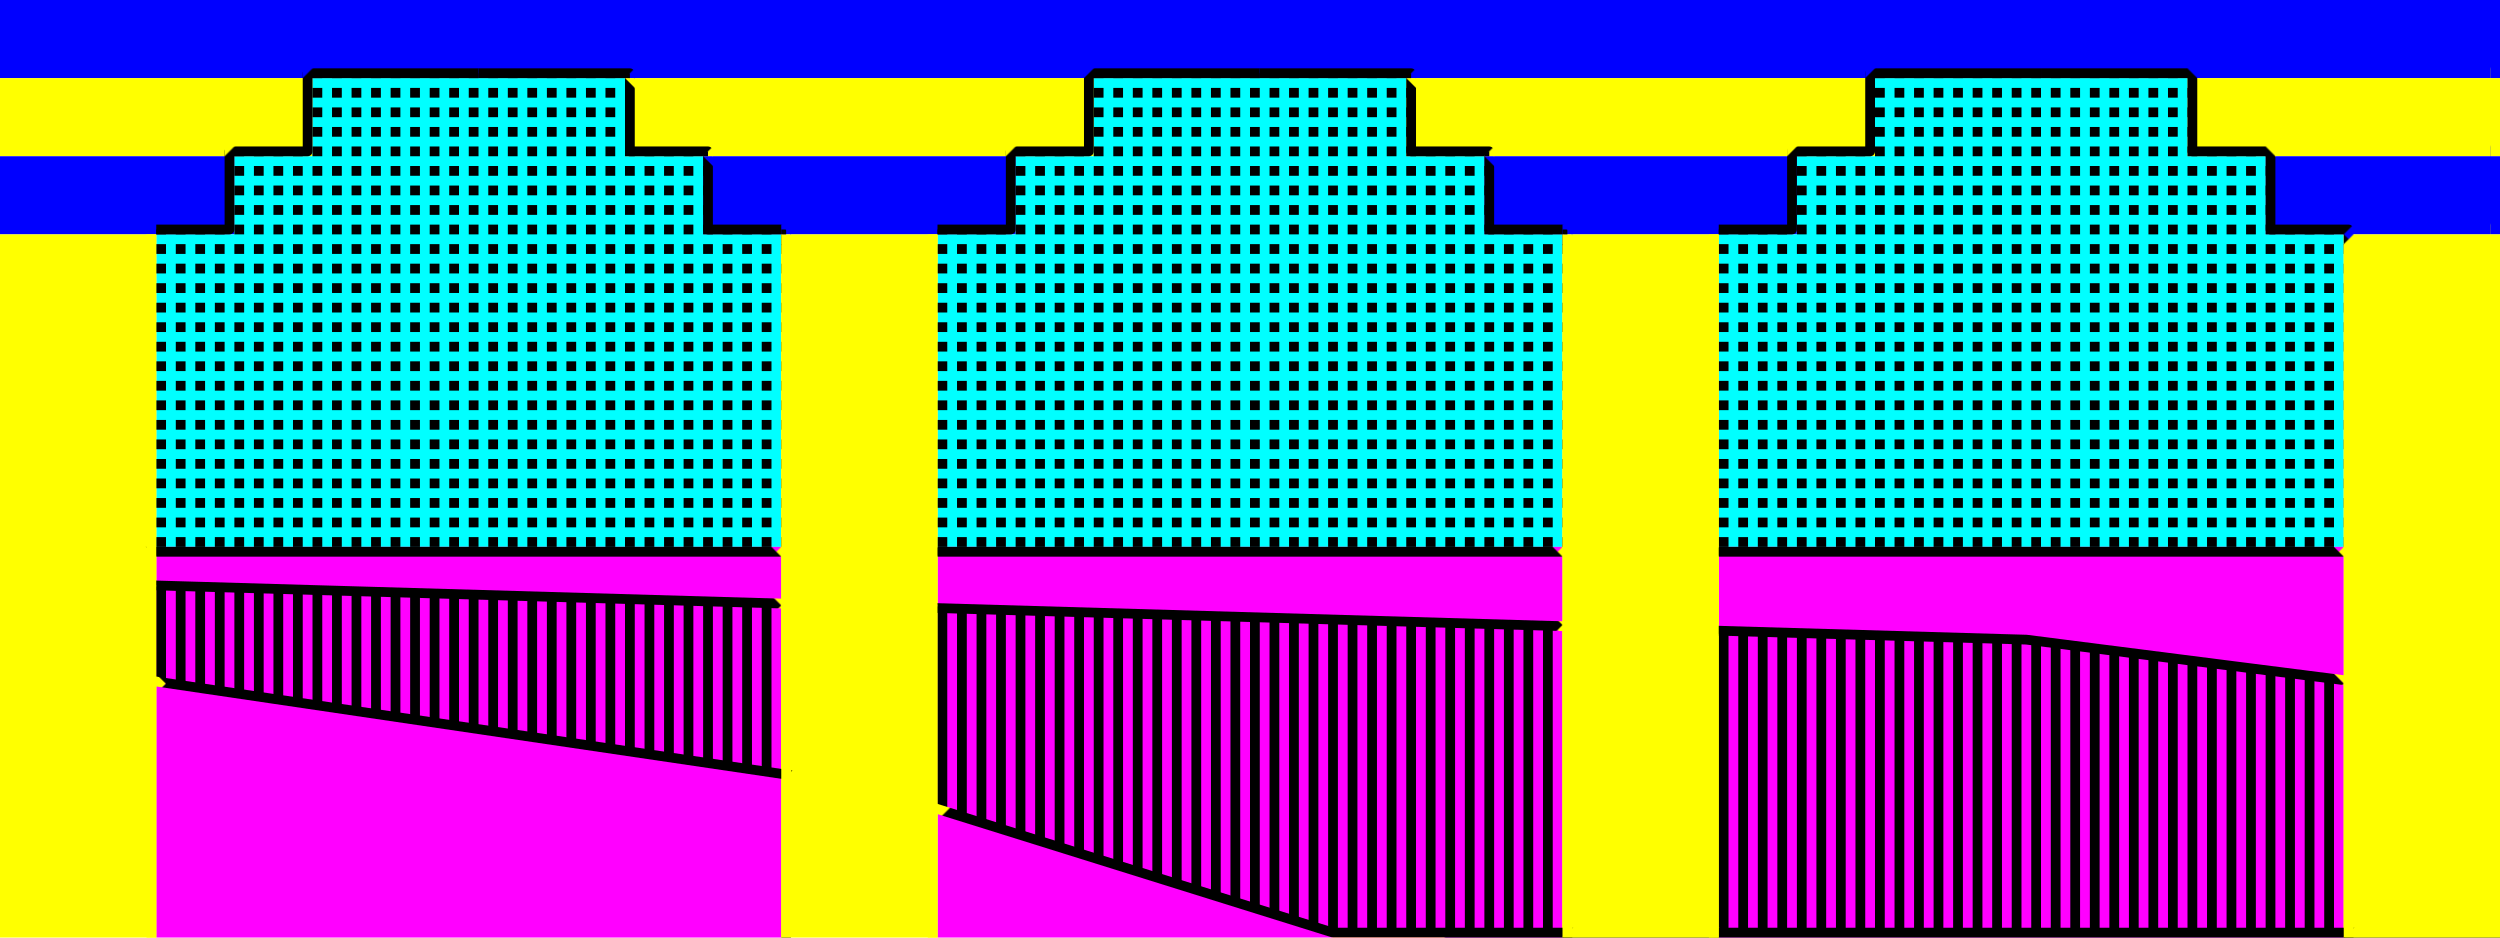 <?xml version="1.0" encoding="UTF-8" standalone="yes"?>
<!DOCTYPE svg PUBLIC "-//W3C//DTD SVG 1.0//EN" "http://www.w3.org/TR/2001/REC-SVG-20010904/DTD/svg10.dtd">
<svg viewBox="0 0 2560 960" style="fill-rule:evenodd;stroke-linecap:square;stroke-linejoin:round;stroke-width:10" height="100%" width="100%" xmlns="http://www.w3.org/2000/svg">
  <defs>
    <pattern id="pattern-pattern-area-1-1" width="40" height="20" patternUnits="userSpaceOnUse">
      <rect fill="#0000ff" x="0" y="0" width="10" height="20" />
      <rect fill="#0000ff" x="20" y="0" width="10" height="20" />
    </pattern>
    <pattern id="pattern-pattern-area-1-2" width="40" height="20" patternUnits="userSpaceOnUse">
      <rect fill="#ffff00" x="0" y="0" width="10" height="20" />
      <rect fill="#ffff00" x="20" y="0" width="10" height="20" />
    </pattern>
    <pattern id="pattern-pattern-area-1-3" width="40" height="20" patternUnits="userSpaceOnUse">
      <rect fill="#0000ff" x="0" y="0" width="10" height="20" />
      <rect fill="#0000ff" x="20" y="0" width="10" height="20" />
    </pattern>
    <pattern id="pattern-pattern-area-1-4" width="40" height="20" patternUnits="userSpaceOnUse">
      <rect fill="#ffff00" x="0" y="0" width="10" height="20" />
      <rect fill="#ffff00" x="20" y="0" width="10" height="20" />
    </pattern>
    <pattern id="pattern-pattern-area-1-5" width="40" height="20" patternUnits="userSpaceOnUse">
      <rect fill="#ffff00" x="0" y="0" width="10" height="20" />
      <rect fill="#ffff00" x="20" y="0" width="10" height="20" />
    </pattern>
    <pattern id="pattern-pattern-area-1-6" width="40" height="20" patternUnits="userSpaceOnUse">
      <rect fill="#ffff00" x="0" y="0" width="10" height="20" />
      <rect fill="#ffff00" x="20" y="0" width="10" height="20" />
    </pattern>
    <pattern id="pattern-pattern-area-1-7" width="40" height="20" patternUnits="userSpaceOnUse">
      <rect fill="#000000" x="0" y="0" width="10" height="20" />
      <rect fill="#000000" x="20" y="0" width="10" height="20" />
    </pattern>
    <pattern id="pattern-pattern-area-1-8" width="40" height="20" patternUnits="userSpaceOnUse">
      <rect fill="#ffff00" x="0" y="0" width="10" height="20" />
      <rect fill="#ffff00" x="20" y="0" width="10" height="20" />
    </pattern>
    <pattern id="pattern-pattern-area-1-9" width="40" height="20" patternUnits="userSpaceOnUse">
      <rect fill="#000000" x="0" y="0" width="10" height="20" />
      <rect fill="#000000" x="20" y="0" width="10" height="20" />
    </pattern>
    <pattern id="pattern-area-1" width="2560" height="960" patternUnits="userSpaceOnUse">
      <path id="pattern-area-1-1" class="pattern-area-1" fill="url(#pattern-pattern-area-1-1)" d="M 2550,80 h 10 v -90 h -90 l 80,80 v 10" />
      <path id="pattern-area-1-2" class="pattern-area-1" fill="url(#pattern-pattern-area-1-2)" d="M 2550,160 h 10 v -80 l -90,-90 h -80 l 160,160 v 10" />
      <path id="pattern-area-1-3" class="pattern-area-1" fill="url(#pattern-pattern-area-1-3)" d="M 2550,240 h 10 v -80 l -170,-170 h -80 l 240,240 v 10" />
      <path id="pattern-area-1-4" class="pattern-area-1" fill="url(#pattern-pattern-area-1-4)" d="M 0,840 l 150,-150 h 10 v -90 l -150,-150 h -10 v 390" />
      <path id="pattern-area-1-5" class="pattern-area-1" fill="url(#pattern-pattern-area-1-5)" d="M 2390,960 h 170 v -720 l -250,-250 h -410 l 150,150 v 20 l 160,160 h 10 v 20 l 100,100 h 10 v 20 l 30,30 h 10 v 20 l 30,30 h 10 v 20 l 30,30 h 10 v 20 l -60,60 h -10 v 20 l 10,10 h 10 v 250 l -10,10" />
      <path id="pattern-area-1-6" class="pattern-area-1" fill="url(#pattern-pattern-area-1-6)" d="M 1590,960 h 160 l 10,-10 v -300 l -100,-100 l -70,70 h -10 v 20 l 10,10 h 10 v 300 l -10,10" />
      <path id="pattern-area-1-7" class="pattern-area-1" fill="url(#pattern-pattern-area-1-7)" d="M 820,960 h 770 l 10,-10 v -300 l -10,-10 h -10 v -20 l 70,-70 l 100,100 h 10 v 300 l -10,10 h 640 l 10,-10 v -250 l -10,-10 h -10 v -20 l 60,-60 h 10 v -20 l -30,-30 h -10 v -20 l -30,-30 h -10 v -20 l -30,-30 h -10 v -20 l -100,-100 h -10 v -20 l -160,-160 h -10 v -20 l -150,-150 h -400 l -590,590 l 50,50 v 190 l -140,140" />
      <path id="pattern-area-1-8" class="pattern-area-1" fill="url(#pattern-pattern-area-1-8)" d="M 630,960 h 190 l 140,-140 v -190 l -50,-50 l 590,-590 h -360 l -480,480 v 20 l 130,130 h 10 v 170 l -170,170" />
      <path id="pattern-area-1-9" class="pattern-area-1" fill="url(#pattern-pattern-area-1-9)" d="M 0,960 h 630 l 170,-170 v -170 l -130,-130 h -10 v -20 l 480,-480 h -1140 v 460 l 150,150 h 10 v 90 l -150,150 h -10 v 120" />
    </pattern>
    <pattern id="fill-area-2" x="0" y="0" width="40" height="20" patternUnits="userSpaceOnUse">
      <rect fill="#000000" x="0" y="10" width="10" height="10" />
      <rect fill="#000000" x="20" y="10" width="10" height="10" />
    </pattern>
    <pattern id="fill-area-3" x="0" y="0" width="40" height="20" patternUnits="userSpaceOnUse">
      <rect fill="#000000" x="0" y="10" width="10" height="10" />
      <rect fill="#000000" x="20" y="10" width="10" height="10" />
    </pattern>
    <pattern id="fill-area-4" x="0" y="0" width="40" height="20" patternUnits="userSpaceOnUse">
      <rect fill="#000000" x="0" y="10" width="10" height="10" />
      <rect fill="#000000" x="20" y="10" width="10" height="10" />
    </pattern>
    <pattern id="pattern-line-5" width="2560" height="960" patternUnits="userSpaceOnUse">
      <path id="pattern-line-5-1" class="pattern-line-5" fill="#ffff00" d="M 790,710 h 90 l 80,-80 l -50,-50 l 580,-580 v -10 h -360 l -470,470 v 20 l 140,140 l -80,80 h 70 v 10" />
      <path id="pattern-line-5-2" class="pattern-line-5" fill="#ffff00" d="M 1460,800 h 150 l 150,-150 l -110,-110 l -70,70 v 20 l 20,20 l -130,130 h -10 v 20" />
      <path id="pattern-line-5-3" class="pattern-line-5" fill="#ffff00" d="M 0,870 l 170,-170 l -10,-10 l 40,-40 h -60 v -10 h -20 l 40,-40 l -160,-160 v 430" />
      <path id="pattern-line-5-4" class="pattern-line-5" fill="#ffff00" d="M 2400,960 h 160 v -470 l -170,170 h -10 v 20 l 20,20 l -130,130 h 130 v 10 h 110 l -110,110 v 10" />
      <path id="pattern-line-5-5" class="pattern-line-5" fill="#ffff00" d="M 1600,960 h 160 l 140,-140 v -10 h -160 l -140,140 v 10" />
      <path id="pattern-line-5-6" class="pattern-line-5" fill="#000000" d="M 840,960 h 760 l 140,-140 v -10 h 160 l -140,140 v 10 h 640 l 110,-110 v -10 h -110 v -10 h -130 l 130,-130 l -20,-20 v -20 l 170,-170 h 10 v -500 h -1070 l -580,580 l 50,50 l -80,80 v 10 h 50 v 10 h 90 v 10 h 40 l -220,220 v 10
    M 1460,780 l 140,-140 l -10,-10 h -10 v -20 l 70,-70 l 110,110 l -150,150 h -150 v -20" />
      <path id="pattern-line-5-7" class="pattern-line-5" fill="#ffff00" d="M 700,960 h 140 l 220,-220 v -10 h -40 v -10 h -90 v -10 h -50 l -80,80 l 30,30 l -130,130 v 10" />
      <path id="pattern-line-5-8" class="pattern-line-5" fill="#000000" d="M 0,960 h 700 l 130,-130 l -30,-30 l 80,-80 v -10 h -90 v -10 h -70 l 80,-80 l -140,-140 v -20 l 470,-470 h -1130 v 450 l 160,160 l -40,40 h 20 v 10 h 60 l -40,40 l 10,10 l -170,170 v 90" />
    </pattern>
    <pattern id="pattern-line-6" width="2560" height="960" patternUnits="userSpaceOnUse">
      <path id="pattern-line-6-1" class="pattern-line-6" fill="#ffff00" d="M 0,720 l 160,-160 l -150,-150 h -10 v 310" />
      <path id="pattern-line-6-2" class="pattern-line-6" fill="#ffff00" d="M 2010,960 h 550 v -970 h -730 l 570,570 l -390,390 v 10" />
      <path id="pattern-line-6-3" class="pattern-line-6" fill="#000000" d="M 1370,960 h 640 l 390,-390 l -570,-570 v -10 h -640 l 570,570 l -390,390 v 10" />
      <path id="pattern-line-6-4" class="pattern-line-6" fill="#ffff00" d="M 1210,960 h 160 l 390,-390 l -570,-570 v -10 h -160 l 570,570 l -390,390 v 10" />
      <path id="pattern-line-6-5" class="pattern-line-6" fill="#000000" d="M 570,960 h 640 l 390,-390 l -570,-570 v -10 h -640 l 570,570 l -390,390 v 10" />
      <path id="pattern-line-6-6" class="pattern-line-6" fill="#ffff00" d="M 410,960 h 160 l 390,-390 l -570,-570 v -10 h -160 l 570,570 l -390,390 v 10" />
      <path id="pattern-line-6-7" class="pattern-line-6" fill="#000000" d="M 0,960 h 410 l 390,-390 l -570,-570 v -10 h -230 v 420 l 160,160 l -150,150 h -10 v 240" />
    </pattern>
    <pattern id="pattern-line-8" width="2560" height="960" patternUnits="userSpaceOnUse">
      <rect id="pattern-line-8-1" class="pattern-line-8" fill="#000000" x="0" y="0" width="2560" height="960" />
      <path id="pattern-line-8-2" class="pattern-line-8" fill="#0000ff" d="M 310,80 l 90,-90 h -170 l 80,80 v 10" />
      <path id="pattern-line-8-3" class="pattern-line-8" fill="#ffff00" d="M 230,160 l 50,-50 l -120,-120 h -90 l 160,160 v 10" />
    </pattern>
    <pattern id="pattern-line-9" width="2560" height="960" patternUnits="userSpaceOnUse">
      <path id="pattern-line-9-1" class="pattern-line-9" fill="#0000ff" d="M 680,120 l 130,-130 h -90 l -80,80 l 40,40 v 10" />
      <path id="pattern-line-9-2" class="pattern-line-9" fill="#ffff00" d="M 760,200 l 210,-210 h -90 l -160,160 l 40,40 v 10" />
      <path id="pattern-line-9-3" class="pattern-line-9" fill="#0000ff" d="M 1520,960 h 1040 v -970 h -1520 l -240,240 l 720,720 v 10" />
      <path id="pattern-line-9-4" class="pattern-line-9" fill="#ffff00" d="M 90,960 h 1430 l -720,-720 l -710,710 v 10" />
      <path id="pattern-line-9-5" class="pattern-line-9" fill="#000000" d="M 0,960 h 90 l 710,-710 v -20 l 240,-240 h -70 l -210,210 l -40,-40 l 160,-160 v -10 h -70 l -130,130 l -40,-40 l 80,-80 v -10 h -720 v 970" />
    </pattern>
    <pattern id="pattern-line-11" width="2560" height="960" patternUnits="userSpaceOnUse">
      <rect id="pattern-line-11-1" class="pattern-line-11" fill="#000000" x="0" y="0" width="2560" height="960" />
      <path id="pattern-line-11-2" class="pattern-line-11" fill="#0000ff" d="M 1110,80 l 90,-90 h -170 l 80,80 v 10" />
      <path id="pattern-line-11-3" class="pattern-line-11" fill="#ffff00" d="M 1030,160 l 50,-50 l -120,-120 h -90 l 160,160 v 10" />
    </pattern>
    <pattern id="pattern-line-12" width="2560" height="960" patternUnits="userSpaceOnUse">
      <path id="pattern-line-12-1" class="pattern-line-12" fill="#0000ff" d="M 1480,120 l 130,-130 h -90 l -80,80 l 40,40 v 10" />
      <path id="pattern-line-12-2" class="pattern-line-12" fill="#ffff00" d="M 1560,200 l 210,-210 h -90 l -160,160 l 40,40 v 10" />
      <path id="pattern-line-12-3" class="pattern-line-12" fill="#0000ff" d="M 2320,960 h 240 v -970 h -720 l -240,240 l 720,720 v 10" />
      <path id="pattern-line-12-4" class="pattern-line-12" fill="#ffff00" d="M 890,960 h 1430 l -720,-720 l -710,710 v 10" />
      <path id="pattern-line-12-5" class="pattern-line-12" fill="#000000" d="M 0,960 h 890 l 710,-710 v -20 l 240,-240 h -70 l -210,210 l -40,-40 l 160,-160 v -10 h -70 l -130,130 l -40,-40 l 80,-80 v -10 h -1520 v 970" />
    </pattern>
    <pattern id="pattern-line-14" width="2560" height="960" patternUnits="userSpaceOnUse">
      <rect id="pattern-line-14-1" class="pattern-line-14" fill="#000000" x="0" y="0" width="2560" height="960" />
      <path id="pattern-line-14-2" class="pattern-line-14" fill="#0000ff" d="M 1910,80 l 90,-90 h -170 l 80,80 v 10" />
      <path id="pattern-line-14-3" class="pattern-line-14" fill="#ffff00" d="M 1830,160 l 50,-50 l -120,-120 h -90 l 160,160 v 10" />
    </pattern>
    <pattern id="pattern-line-15" width="2560" height="960" patternUnits="userSpaceOnUse">
      <rect id="pattern-line-15-1" class="pattern-line-15" fill="#000000" x="0" y="0" width="2560" height="960" />
      <path id="pattern-line-15-2" class="pattern-line-15" fill="#0000ff" d="M 2280,120 l 130,-130 h -90 l -80,80 l 40,40 v 10" />
      <path id="pattern-line-15-3" class="pattern-line-15" fill="#ffff00" d="M 2360,200 l 190,-190 h 10 v -20 h -80 l -160,160 l 40,40 v 10" />
      <path id="pattern-line-15-4" class="pattern-line-15" fill="#0000ff" d="M 2550,390 h 10 v -310 l -160,160 l 150,150" />
      <path id="pattern-line-15-5" class="pattern-line-15" fill="#ffff00" d="M 1690,960 h 870 v -570 l -150,-150 l -720,720" />
    </pattern>
  </defs>
  <rect id="block-1" class="block" fill="#0000ff" x="0" y="0" width="2560" height="80" />
  <rect id="block-2" class="block" fill="#ffff00" x="2240" y="80" width="320" height="80" />
  <rect id="block-3" class="block" fill="#ffff00" x="1440" y="80" width="480" height="80" />
  <rect id="block-4" class="block" fill="#ffff00" x="640" y="80" width="480" height="80" />
  <rect id="block-5" class="block" fill="#ffff00" x="0" y="80" width="320" height="80" />
  <rect id="block-6" class="block" fill="#0000ff" x="2320" y="160" width="240" height="80" />
  <rect id="block-7" class="block" fill="#0000ff" x="1520" y="160" width="320" height="80" />
  <rect id="block-8" class="block" fill="#0000ff" x="720" y="160" width="320" height="80" />
  <rect id="block-9" class="block" fill="#0000ff" x="0" y="160" width="240" height="80" />
  <path id="block-10" class="block" fill="#00ffff" d="M 1760,560 h 640 v -320 h -80 v -80 h -80 v -80 h -320 v 80 h -80 v 80 h -80 v 320" />
  <path id="block-11" class="block" fill="#00ffff" d="M 960,560 h 640 v -320 h -80 v -80 h -80 v -80 h -320 v 80 h -80 v 80 h -80 v 320" />
  <path id="block-12" class="block" fill="#00ffff" d="M 160,560 h 640 v -320 h -80 v -80 h -80 v -80 h -320 v 80 h -80 v 80 h -80 v 320" />
  <rect id="block-13" class="block" fill="#ffff00" x="2400" y="240" width="160" height="720" />
  <rect id="block-14" class="block" fill="#ff00ff" x="1760" y="560" width="640" height="400" />
  <rect id="block-15" class="block" fill="#ffff00" x="1600" y="240" width="160" height="720" />
  <rect id="block-16" class="block" fill="#ff00ff" x="960" y="560" width="640" height="400" />
  <rect id="block-17" class="block" fill="#ffff00" x="800" y="240" width="160" height="720" />
  <rect id="block-18" class="block" fill="#ff00ff" x="160" y="560" width="640" height="400" />
  <rect id="block-19" class="block" fill="#ffff00" x="0" y="240" width="160" height="720" />
  <path id="area-1" class="area closed" fill="url(#pattern-area-1)" stroke="none" d="M 2550,565 v 150 l -475,-60 l -2070,-60 v 80 l 880,130 l 480,150 h 1195 v -955 h -10 Z" />
  <path id="area-2" class="area closed" fill="url(#fill-area-2)" stroke="none" d="M 1755,235 v 330 h 650 v -330 h -80 v -80 h -80 v -80 h -330 v 80 h -80 v 80 Z" />
  <path id="area-3" class="area closed" fill="url(#fill-area-3)" stroke="none" d="M 955,235 v 330 h 650 v -330 h -80 v -80 h -80 v -80 h -330 v 80 h -80 v 80 Z" />
  <path id="area-4" class="area closed" fill="url(#fill-area-4)" stroke="none" d="M 155,235 v 330 h 650 v -330 h -80 v -80 h -80 v -80 h -330 v 80 h -80 v 80 Z" />
  <path id="line-5" class="line" fill="none" stroke="url(#pattern-line-5)" d="M 2545,715 l -470,-60 l -2070,-60 v 80 l 880,130 l 480,150 h 1190" />
  <path id="line-6" class="line" fill="none" stroke="url(#pattern-line-6)" d="M 2545,565 h -2540" />
  <path id="line-7" class="line" fill="none" stroke="#ffff00" d="M 155,245 v 710" />
  <path id="line-8" class="line" fill="none" stroke="url(#pattern-line-8)" d="M 165,235 h 70 v -80 h 80 v -80 h 170" />
  <path id="line-9" class="line" fill="none" stroke="url(#pattern-line-9)" d="M 495,75 h 150 v 80 h 80 v 80 h 80 v 720" />
  <path id="line-10" class="line" fill="none" stroke="#ffff00" d="M 955,245 v 710" />
  <path id="line-11" class="line" fill="none" stroke="url(#pattern-line-11)" d="M 965,235 h 70 v -80 h 80 v -80 h 170" />
  <path id="line-12" class="line" fill="none" stroke="url(#pattern-line-12)" d="M 1295,75 h 150 v 80 h 80 v 80 h 80 v 720" />
  <path id="line-13" class="line" fill="none" stroke="#ffff00" d="M 1755,245 v 710" />
  <path id="line-14" class="line" fill="none" stroke="url(#pattern-line-14)" d="M 1765,235 h 70 v -80 h 80 v -80 h 170" />
  <path id="line-15" class="line" fill="none" stroke="url(#pattern-line-15)" d="M 2095,75 h 150 v 80 h 80 v 80 h 80 v 720" />
</svg>
